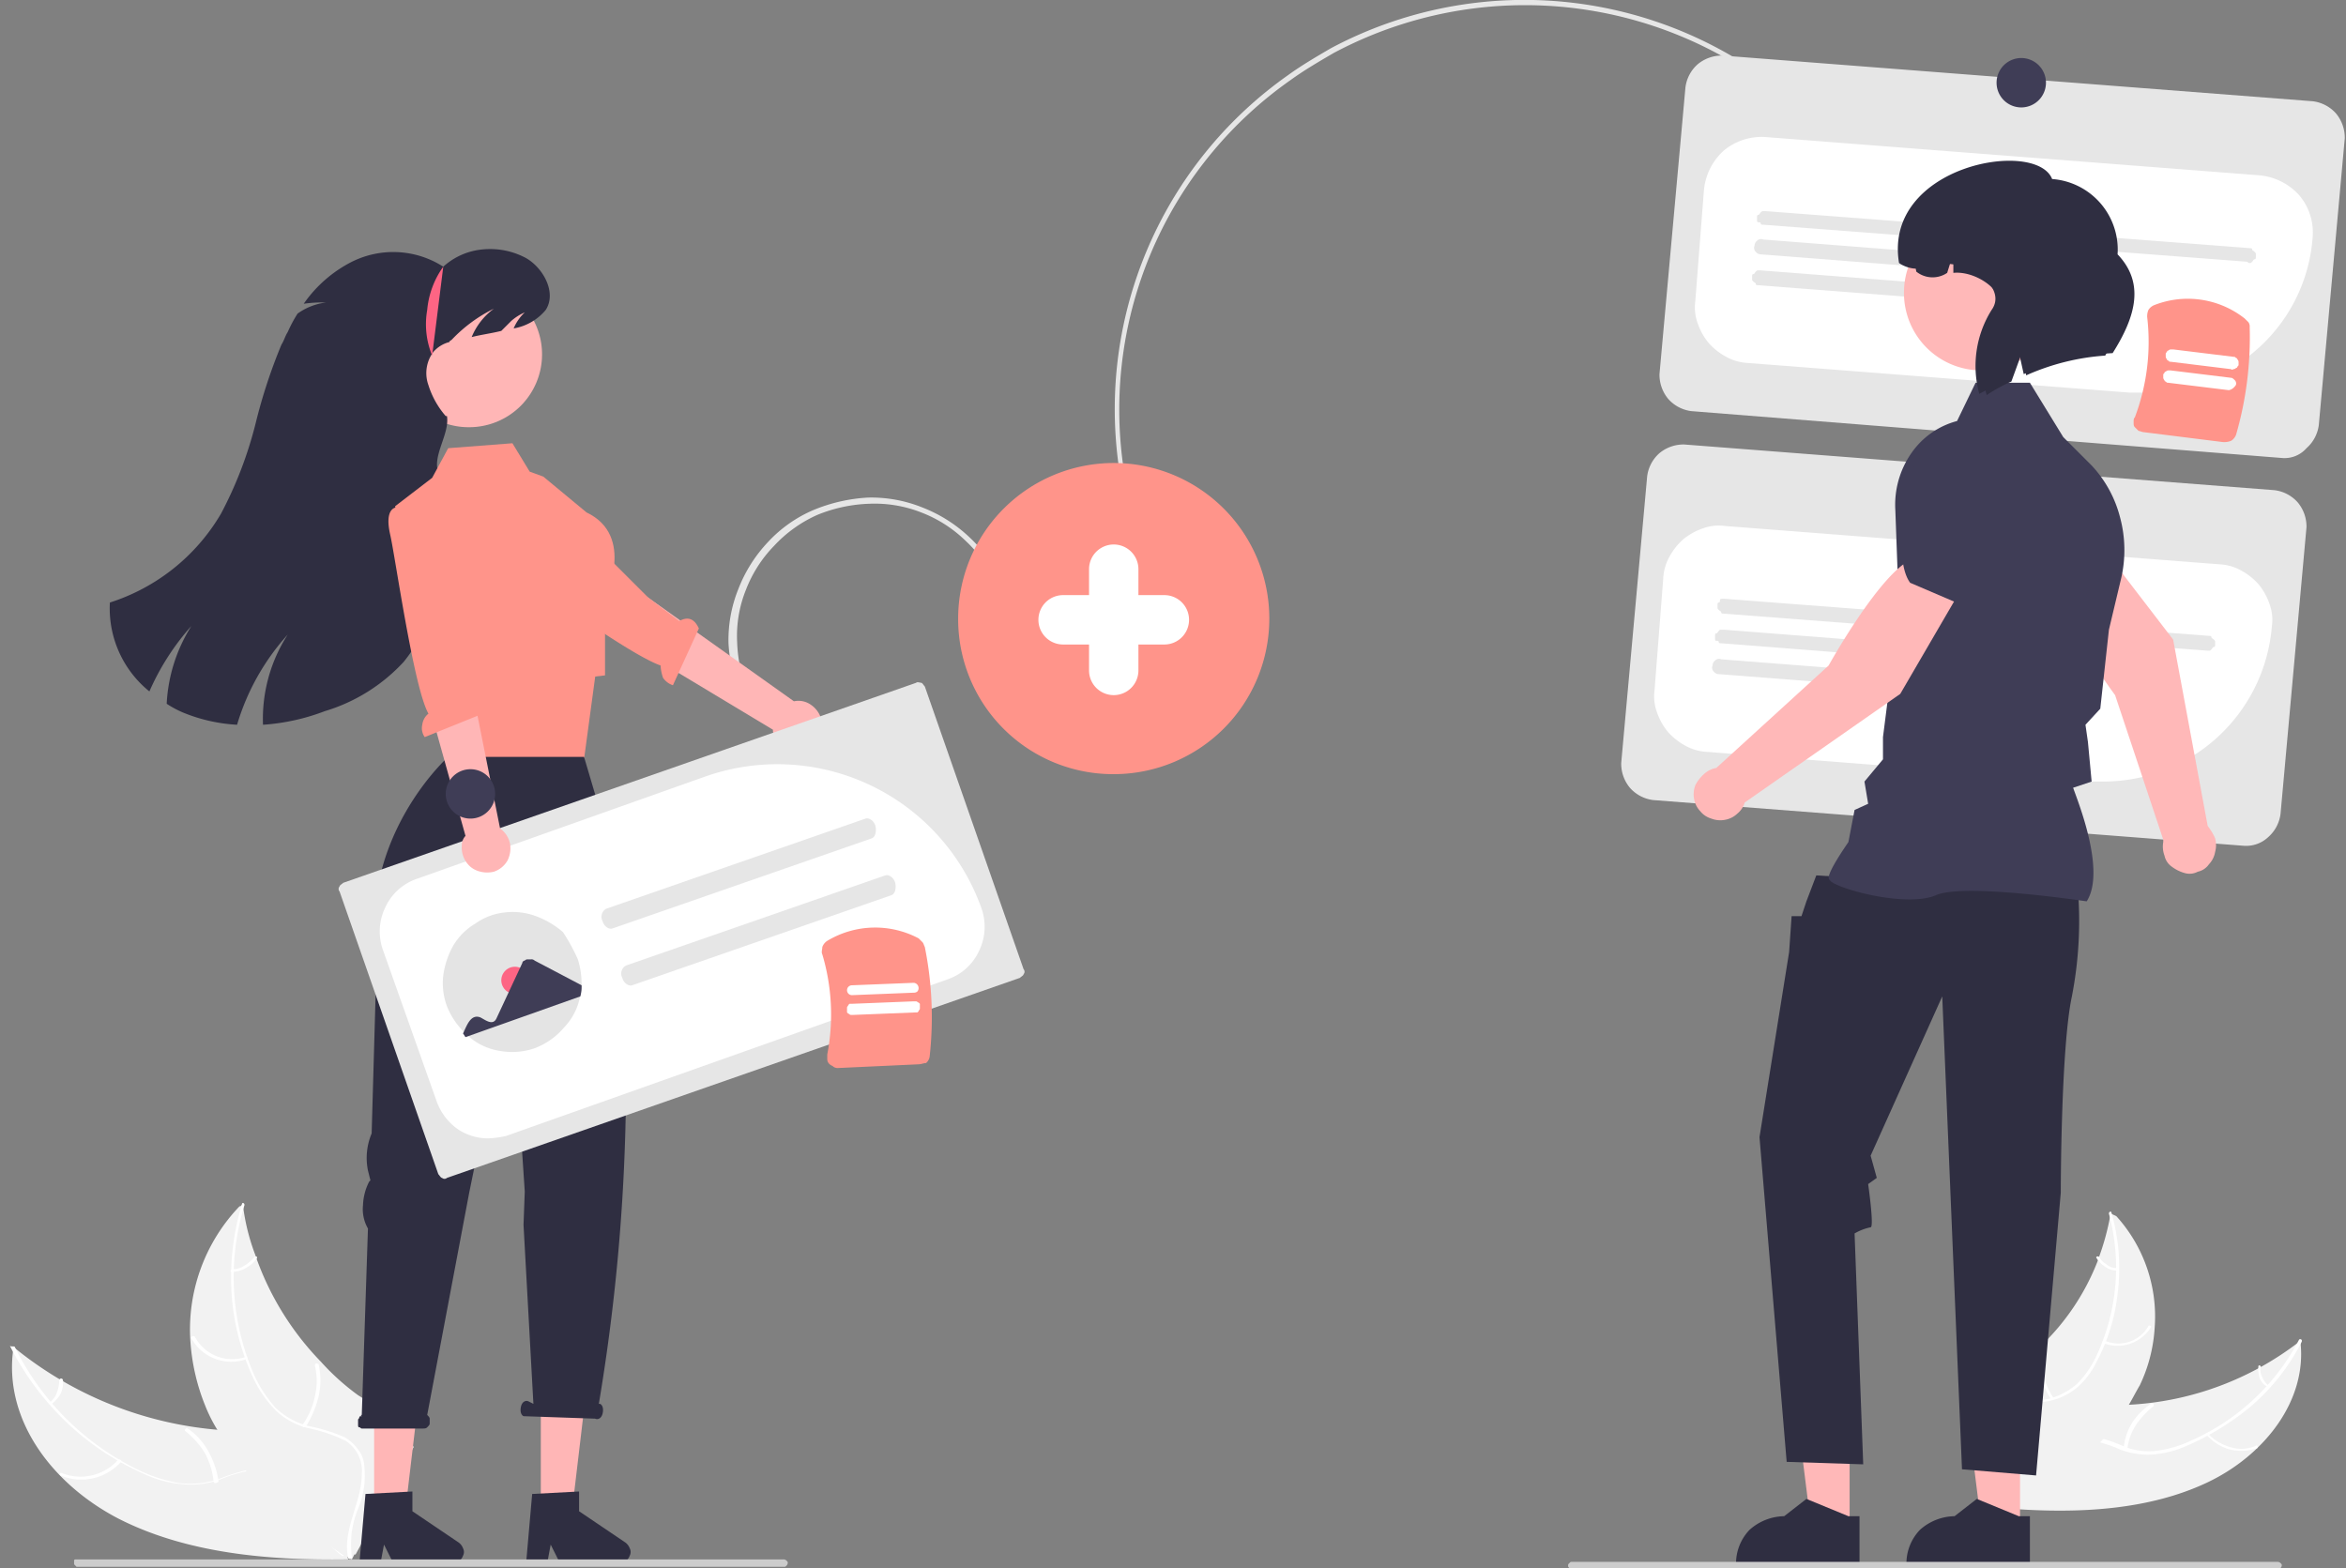 <svg id="Capa_1" data-name="Capa 1" xmlns="http://www.w3.org/2000/svg" xmlns:xlink="http://www.w3.org/1999/xlink" viewBox="0 0 190 127"><rect x="0" y="0" width="190" height="127" fill="#808080" stroke="none"/><defs><style>.cls-1{fill:none;}.cls-2{clip-path:url(#clip-path);}.cls-3{fill:#e6e6e6;}.cls-4{fill:#fff;}.cls-5{fill:#f2f2f2;}.cls-6{fill:#ffb8b8;}.cls-7{fill:#3f3d56;}.cls-8{fill:#2f2e41;}.cls-9{fill:#ccc;}.cls-10{fill:#ff948a;}.cls-11{fill:#ffb6b6;}.cls-12{fill:#fd6584;}.cls-13{fill:#e4e4e4;}</style><clipPath id="clip-path"><rect class="cls-1" x="-12" width="202" height="127"/></clipPath></defs><title>5</title><g class="cls-2"><path class="cls-3" d="M107.8,3.9A33.31,33.31,0,0,1,150.6,14l-.3.2A32.93,32.93,0,0,0,108,4.3c-1.2.7-2.4,1.4-3.5,2.2a32.61,32.61,0,0,0-7.8,45.6l-.3.2a33.08,33.08,0,0,1,7.9-46.2C105.4,5.3,106.6,4.6,107.8,3.9Z"/><path class="cls-3" d="M184.9,37.1,137,33.3a3,3,0,0,1-1.9-1,3.06,3.06,0,0,1-.7-2l2.1-23.2a3,3,0,0,1,1-1.9,3.06,3.06,0,0,1,2-.7l47.8,3.7a3,3,0,0,1,1.9,1,3.06,3.06,0,0,1,.7,2l-2.1,23.2a3,3,0,0,1-1,1.9A2.36,2.36,0,0,1,184.9,37.1Z"/><path class="cls-4" d="M173.6,31.8h-1.1l-30.9-2.4a4.07,4.07,0,0,1-1.8-.5,5.26,5.26,0,0,1-1.4-1.1,5.07,5.07,0,0,1-.9-1.6,3.72,3.72,0,0,1-.2-1.8l.7-9a4.94,4.94,0,0,1,1.6-3.2,4.81,4.81,0,0,1,3.4-1.1l40,3.1a4.94,4.94,0,0,1,3.2,1.6,4.66,4.66,0,0,1,1.1,3.4,13.39,13.39,0,0,1-4.4,9,14.08,14.08,0,0,1-9.3,3.6Z"/><path class="cls-3" d="M182,21.2l-39.2-3c-.1,0-.2,0-.2-.1s-.1-.1-.2-.1-.1-.1-.1-.2v-.2c0-.1,0-.2.1-.2s.1-.1.2-.2.1-.1.2-.1h.2l39.2,3c.1,0,.2,0,.2.1s.1.1.2.2.1.1.1.2v.2c0,.1,0,.2-.1.2s-.1.1-.2.2-.1.1-.2.1S182.1,21.3,182,21.2Z"/><path class="cls-3" d="M165.7,22.4l-23.1-1.8a.52.52,0,0,1-.4-.2.44.44,0,0,1-.1-.5.52.52,0,0,1,.2-.4.44.44,0,0,1,.5-.1l23.1,1.8c.1,0,.2,0,.2.1s.1.1.2.1.1.1.1.2v.2c0,.1,0,.2-.1.2s-.1.1-.2.2-.1.1-.2.1-.1.2-.2.1Z"/><path class="cls-3" d="M170.8,25.3l-28.4-2.2c-.1,0-.2,0-.2-.1s-.1-.1-.2-.2-.1-.1-.1-.2v-.2c0-.1,0-.2.1-.2s.1-.1.2-.2.1-.1.2-.1h.2L171,24.1a.52.52,0,0,1,.4.2.44.44,0,0,1,.1.5.52.52,0,0,1-.2.4A.75.75,0,0,1,170.8,25.3Z"/><path class="cls-3" d="M181.7,68.5l-47.8-3.7a3,3,0,0,1-1.9-1,3.06,3.06,0,0,1-.7-2l2.1-23.2a3,3,0,0,1,1-1.9,3.06,3.06,0,0,1,2-.7l47.8,3.7a3,3,0,0,1,1.9,1,3.06,3.06,0,0,1,.7,2l-2.1,23.2a3,3,0,0,1-1,1.9A2.61,2.61,0,0,1,181.7,68.5Z"/><path class="cls-4" d="M170.3,63.3h-1.1l-30.9-2.4a4.07,4.07,0,0,1-1.8-.5,5.26,5.26,0,0,1-1.4-1.1,5.07,5.07,0,0,1-.9-1.6,3.72,3.72,0,0,1-.2-1.8l.7-9a4.07,4.07,0,0,1,.5-1.8,5.26,5.26,0,0,1,1.1-1.4,5.07,5.07,0,0,1,1.6-.9,3.72,3.72,0,0,1,1.8-.2l40,3.1a4.07,4.07,0,0,1,1.8.5,5.26,5.26,0,0,1,1.4,1.1,5.07,5.07,0,0,1,.9,1.6,3.72,3.72,0,0,1,.2,1.8,13.7,13.7,0,0,1-13.7,12.6Z"/><path class="cls-3" d="M178.8,52.7l-39.2-3c-.1,0-.2,0-.2-.1s-.1-.1-.2-.2-.1-.1-.1-.2V49c0-.1,0-.2.1-.2s.1-.1.1-.2.1-.1.2-.1h.2l39.2,3c.1,0,.2,0,.2.1s.1.1.2.2.1.1.1.2v.2c0,.1,0,.2-.1.2s-.1.1-.2.2-.1.1-.2.1Z"/><path class="cls-3" d="M162.5,53.9l-23.1-1.8c-.1,0-.2,0-.2-.1s-.1-.1-.2-.1-.1-.1-.1-.2v-.2c0-.1,0-.2.1-.2s.1-.1.2-.2.1-.1.2-.1h.2l23.1,1.8a.52.52,0,0,1,.4.2.44.44,0,0,1,.1.5.52.52,0,0,1-.2.4Z"/><path class="cls-3" d="M167.6,56.8l-28.4-2.2a.52.52,0,0,1-.4-.2.44.44,0,0,1-.1-.5.52.52,0,0,1,.2-.4.44.44,0,0,1,.5-.1l28.4,2.2a.52.52,0,0,1,.4.2.44.44,0,0,1,.1.5.52.52,0,0,1-.2.4A4.33,4.33,0,0,1,167.6,56.8Z"/><path class="cls-3" d="M60,56.4a12.84,12.84,0,0,1-1-4.3,11.08,11.08,0,0,1,.8-4.4,11.66,11.66,0,0,1,2.4-3.8,10.79,10.79,0,0,1,3.7-2.6,13.41,13.41,0,0,1,4.4-1,11.08,11.08,0,0,1,4.4.8,11.66,11.66,0,0,1,3.8,2.4,11.42,11.42,0,0,1,2.6,3.6l-.4.2a10.72,10.72,0,0,0-2.5-3.5,10.55,10.55,0,0,0-3.6-2.3,10.32,10.32,0,0,0-4.2-.7,12.16,12.16,0,0,0-4.2.9,10.72,10.72,0,0,0-3.5,2.5,10.55,10.55,0,0,0-2.3,3.6,10,10,0,0,0-.7,4.2,12.16,12.16,0,0,0,.9,4.2Z"/><path class="cls-5" d="M178.7,120.1c4.7-2.2,8.2-6.7,7.6-11.5a24.63,24.63,0,0,1-15.8,5.2c-2.3,0-4.9-.3-6.5,1a4.74,4.74,0,0,0-1.6,3.3,10.08,10.08,0,0,0,.6,3.8l-.1.3C168.4,122.6,174,122.3,178.7,120.1Z"/><path class="cls-4" d="M186.2,108.5a18.06,18.06,0,0,1-8.8,8.2,9.24,9.24,0,0,1-2.7.8,5.33,5.33,0,0,1-2.8-.4,11.22,11.22,0,0,0-2.6-.8,2.88,2.88,0,0,0-1.3.1,3.38,3.38,0,0,0-1.2.6,7.22,7.22,0,0,0-1.8,2.4,6.59,6.59,0,0,1-2,2.7c-.1.1,0,.3.2.2,1.7-1.2,1.9-3.3,3.3-4.7a2.55,2.55,0,0,1,1.2-.8,2.2,2.2,0,0,1,1.4-.2,11.22,11.22,0,0,1,2.6.8,6.35,6.35,0,0,0,2.7.4,8.28,8.28,0,0,0,2.7-.7,21.42,21.42,0,0,0,5.2-3.2,17.17,17.17,0,0,0,4.1-5.2c.1-.2-.1-.3-.2-.2Z"/><path class="cls-4" d="M178.7,116.2a3.87,3.87,0,0,0,1.9,1.2,4.12,4.12,0,0,0,2.2-.1c.1-.1,0-.3-.1-.2a3,3,0,0,1-2.1.1,4.18,4.18,0,0,1-1.8-1.1c-.1-.1-.2,0-.1.1Z"/><path class="cls-4" d="M172.3,117.3a4.38,4.38,0,0,1,.7-1.9,6.73,6.73,0,0,1,1.4-1.5c.1-.1,0-.3-.2-.2a5.36,5.36,0,0,0-1.5,1.5,4.79,4.79,0,0,0-.7,2c0,.2.2.3.3.1Z"/><path class="cls-4" d="M183.7,112.2a1.79,1.79,0,0,1-.5-.7,1.13,1.13,0,0,1-.1-.8c0-.1-.2-.2-.2,0a2.77,2.77,0,0,0,.1.9,1.34,1.34,0,0,0,.6.7h.2c-.1,0-.1,0-.1-.1.1.1,0,.1,0,0Z"/><path class="cls-5" d="M170.9,98.2v.3a20.25,20.25,0,0,1-.9,3.3c0,.1-.1.2-.1.3a19,19,0,0,1-4.6,6.9,27.46,27.46,0,0,1-2.6,2.2,12.07,12.07,0,0,0-3.6,3.1.76.76,0,0,0-.2.4l3.7,7.5h.1l.1.3c.1,0,.1-.1.2-.1a.1.1,0,0,0,.1-.1h.2l.9-.6h0a32.52,32.52,0,0,0,6-5l.2-.2a15.63,15.63,0,0,0,2-2.7c.3-.5.6-1.1.9-1.6a12.55,12.55,0,0,0,1.2-4.6,12.1,12.1,0,0,0-3.1-9.1C171,98.3,170.9,98.3,170.9,98.2Z"/><path class="cls-4" d="M170.8,98.3a16.82,16.82,0,0,1-1.1,11.7,8,8,0,0,1-1.5,2.1,5.67,5.67,0,0,1-2.3,1.2,11.7,11.7,0,0,0-2.5.7,2.36,2.36,0,0,0-.9.8,3.7,3.7,0,0,0-.5,1.1,7.69,7.69,0,0,0,.3,3,6.24,6.24,0,0,1,.3,3.3c0,.1.2.2.2.1.5-1.9-.8-3.8-.7-5.8a2.68,2.68,0,0,1,1.2-2.3,7.17,7.17,0,0,1,2.5-.7,5.28,5.28,0,0,0,2.4-1.1,6.52,6.52,0,0,0,1.6-2.1,15.31,15.31,0,0,0,1.7-5.5,16.31,16.31,0,0,0-.5-6.6c0-.1-.2-.1-.2.1Z"/><path class="cls-4" d="M170.4,108.8a3.18,3.18,0,0,0,3.8-1.3c.1-.1-.2-.2-.2-.1a2.79,2.79,0,0,1-3.5,1.2c-.3,0-.3.2-.1.2Z"/><path class="cls-4" d="M166.3,113.2a5.17,5.17,0,0,1-.8-1.9,7.39,7.39,0,0,1,0-2.1c0-.1-.2-.2-.2-.1a4.11,4.11,0,0,0,0,2.2,5,5,0,0,0,.8,2C166.2,113.4,166.4,113.3,166.3,113.2Z"/><path class="cls-4" d="M171.4,102.7a1.14,1.14,0,0,1-.8-.3,1.7,1.7,0,0,1-.6-.6c-.1-.1-.3,0-.2.1a2.34,2.34,0,0,0,.7.7,1.61,1.61,0,0,0,.9.3c.1,0,.1,0,.1-.1l-.1-.1Z"/><path class="cls-6" d="M178.8,66.9,176,51.8l-5.6-7.3-4.1,2.7c.6,3.2,5,9.1,5,9.1L175.2,68v.2a2.08,2.08,0,0,0,.1,1.1,1.46,1.46,0,0,0,.6.9,3.13,3.13,0,0,0,1,.5,1.42,1.42,0,0,0,1.1-.1,1.46,1.46,0,0,0,.9-.6,1.91,1.91,0,0,0,.5-1,2.05,2.05,0,0,0,0-1.1,4.37,4.37,0,0,0-.6-1Z"/><path class="cls-7" d="M166.3,48.8,171,45h0c.9-2-1.1-5.4-2.9-7.9a4.09,4.09,0,0,0-5.4-1.1,5.72,5.72,0,0,0-1.5,1.6,4.13,4.13,0,0,0-.4,2.2l.4,3.8Z"/><path class="cls-6" d="M149.8,123.8h-3.1l-1.5-12h4.6Z"/><path class="cls-8" d="M150.6,122.8h-.9l-3.4-1.4-1.8,1.4h0a4.3,4.3,0,0,0-2.8,1.1,3.93,3.93,0,0,0-1.1,2.8v.1h10Z"/><path class="cls-6" d="M163.6,123.8h-3.1l-1.5-12h4.6Z"/><path class="cls-8" d="M164.4,122.8h-.9l-3.4-1.4-1.8,1.4h0a4.3,4.3,0,0,0-2.8,1.1,3.93,3.93,0,0,0-1.1,2.8v.1h10Z"/><path class="cls-8" d="M168.3,72.2a32,32,0,0,1-.5,8.5c-.9,4.2-.9,15.9-.9,15.9l-2,22.9-6-.5-1.6-38.3-5.8,12.9.5,1.8-.7.5s.5,3.5.2,3.5a4.35,4.35,0,0,0-1.3.5l.7,18.7-6.2-.2-2.2-26.3,2.4-15,.2-2.9h.8l.4-1.2.8-2.1Z"/><path class="cls-7" d="M169,73h0c1.6-2.5-.8-8.3-1.1-9.2l1.5-.5-.3-3.2-.2-1.4,1.2-1.3h0l.7-6.4,1-4.2a10.16,10.16,0,0,0-.1-4.9,9.63,9.63,0,0,0-2.3-4.2l-2.3-2.3L164.4,31H160l-1.5,3.1a6.51,6.51,0,0,0-3.7,2.6,7.31,7.31,0,0,0-1.3,4.6l.3,8.2-1.3,10.2v1.8L151,63.3l.3,1.8-1.1.5-.5,2.6c-.2.3-1.6,2.3-1.6,2.9,0,.1.1.2.2.3.9.7,6.2,2.1,8.5,1.1s12.1.5,12.2.5Z"/><path class="cls-9" d="M127,126.8c0,.1,0,.1.1.2a.35.35,0,0,0,.2.1h57.2c.1,0,.1,0,.2-.1a.35.35,0,0,0,.1-.2c0-.1,0-.1-.1-.2a.35.35,0,0,0-.2-.1H127.3c-.1,0-.1,0-.2.1s-.1.1-.1.2Z"/><path class="cls-6" d="M160.5,30a6.3,6.3,0,1,0-6.3-6.3A6.27,6.27,0,0,0,160.5,30Z"/><path class="cls-10" d="M90.2,62.7A12.6,12.6,0,1,0,77.6,50.1,12.55,12.55,0,0,0,90.2,62.7Z"/><path class="cls-6" d="M158.5,48.3l-4.2-2.7c-2.6,1.8-6.2,8.3-6.2,8.3L139,62.2a1.91,1.91,0,0,0-1,.5,3.11,3.11,0,0,0-.7.9,2.08,2.08,0,0,0-.1,1.1,1.91,1.91,0,0,0,.5,1,1.8,1.8,0,0,0,.9.6,2,2,0,0,0,1.1.1,1.91,1.91,0,0,0,1-.5,1.8,1.8,0,0,0,.6-.9l12.6-8.8Z"/><path class="cls-7" d="M158.9,49l2-6.5-.7-3.6a3.7,3.7,0,0,0-.8-1.8,3.32,3.32,0,0,0-1.4-1,2.14,2.14,0,0,0-2.1.6,4.36,4.36,0,0,0-1.3,2.3c-.6,2.9-1,6.7.1,8.2h0Z"/><path class="cls-5" d="M9.6,123c-5.4-2.8-9.4-8.1-8.5-13.9a30.05,30.05,0,0,0,18.4,6.8c2.7.1,5.7-.1,7.7,1.5a5.09,5.09,0,0,1,1.7,4,17.75,17.75,0,0,1-.8,4.5l.1.4C21.7,126.4,15.1,125.8,9.6,123Z"/><path class="cls-4" d="M1.2,109.1a21.76,21.76,0,0,0,10.1,10,12.44,12.44,0,0,0,3.1,1,7.31,7.31,0,0,0,3.3-.3,15.83,15.83,0,0,1,3.1-.9,3.81,3.81,0,0,1,1.5.1,6.11,6.11,0,0,1,1.4.7,8,8,0,0,1,2,2.9,7.11,7.11,0,0,0,2.2,3.2c.1.1-.1.3-.2.2-2-1.4-2.2-3.9-3.7-5.7a3.54,3.54,0,0,0-3-1.3,10.89,10.89,0,0,0-3.1.8,6.91,6.91,0,0,1-3.2.4,9,9,0,0,1-3.2-.9,21.7,21.7,0,0,1-6-4A22.56,22.56,0,0,1,.8,109c.1.1.4,0,.4.1Z"/><path class="cls-4" d="M9.8,118.4a4.33,4.33,0,0,1-4.9,1.1.11.11,0,1,1,.1-.2,4,4,0,0,0,2.4.2,4,4,0,0,0,2.1-1.2C9.7,118.1,9.9,118.3,9.8,118.4Z"/><path class="cls-4" d="M17.3,120a6.15,6.15,0,0,0-.7-2.3,6.9,6.9,0,0,0-1.6-1.8c-.1-.1.1-.3.2-.2a5.19,5.19,0,0,1,1.7,1.9,6.81,6.81,0,0,1,.8,2.4c-.1.1-.4.2-.4,0Z"/><path class="cls-4" d="M4,113.6a1.56,1.56,0,0,0,.6-.8,3,3,0,0,0,.2-1,.15.15,0,0,1,.3,0,2.15,2.15,0,0,1-.2,1.1,2.7,2.7,0,0,1-.7.8H4v-.1Z"/><path class="cls-5" d="M19.7,97.5v.3a17.19,17.19,0,0,0,1,3.9c0,.1.1.2.1.3a23.29,23.29,0,0,0,5.2,8.3,19.28,19.28,0,0,0,3,2.7,16.67,16.67,0,0,1,4.2,3.7c.1.2.2.3.3.5l-4.7,8.7h-.1l-.2.4c-.1,0-.1-.1-.2-.1a.1.1,0,0,1-.1-.1H28c-.3-.2-.7-.5-1-.7h0a33.88,33.88,0,0,1-6.9-6.1l-.2-.2a19.42,19.42,0,0,1-2.3-3.3,12.44,12.44,0,0,1-1-2,16.91,16.91,0,0,1-1.2-5.5,14.42,14.42,0,0,1,4-10.6C19.5,97.7,19.6,97.6,19.7,97.5Z"/><path class="cls-4" d="M19.8,97.6a19.82,19.82,0,0,0,.8,13.8,10.57,10.57,0,0,0,1.7,2.6,6.05,6.05,0,0,0,2.7,1.5,14,14,0,0,1,2.9.9,3.46,3.46,0,0,1,1.1,1,2.35,2.35,0,0,1,.5,1.3,7,7,0,0,1-.5,3.5,7.55,7.55,0,0,0-.5,3.9c0,.2-.2.2-.3.1-.5-2.3,1.1-4.5,1.1-6.8a2.89,2.89,0,0,0-1.3-2.7,12.37,12.37,0,0,0-2.9-1,5.85,5.85,0,0,1-2.7-1.4,9.42,9.42,0,0,1-1.8-2.5,19.16,19.16,0,0,1-1.8-6.5,20.58,20.58,0,0,1,.8-7.8c0-.1.2-.1.2.1Z"/><path class="cls-4" d="M19.9,110.1a3.7,3.7,0,0,1-4.4-1.7c-.1-.1.2-.3.3-.1a3.42,3.42,0,0,0,4.1,1.6C20,109.8,20.1,110,19.9,110.1Z"/><path class="cls-4" d="M24.5,115.4a6,6,0,0,0,1-2.3,5.28,5.28,0,0,0,0-2.5c0-.2.2-.2.3-.1a5.71,5.71,0,0,1,0,2.6,8.18,8.18,0,0,1-1,2.4c-.2.2-.4,0-.3-.1Z"/><path class="cls-4" d="M18.8,102.8a1.69,1.69,0,0,0,1-.3,2.7,2.7,0,0,0,.8-.7c.1-.1.3,0,.2.1a2.36,2.36,0,0,1-.9.8,2,2,0,0,1-1.1.3c-.1,0-.1,0-.2-.1.1.1.1,0,.2-.1Z"/><path class="cls-10" d="M36.1,54l.4,3.8-.2,5,11-1.3,1-7.4L47,54Z"/><path class="cls-11" d="M30.4,122.6h2.4l1.1-9.3H30.3v9.3Z"/><path class="cls-8" d="M29.6,121l3.8-.2v1.6l3.7,2.5a1,1,0,0,1,.4.5.64.64,0,0,1,0,.6,1,1,0,0,1-.4.5,1.42,1.42,0,0,1-.6.2H31.9l-.8-1.6-.3,1.6H29.1Z"/><path class="cls-11" d="M43.9,122.6h2.4l1.1-9.3H43.8v9.3Z"/><path class="cls-8" d="M43.1,121l3.8-.2v1.6l3.7,2.5a1,1,0,0,1,.4.5.64.64,0,0,1,0,.6,1,1,0,0,1-.4.5,1.42,1.42,0,0,1-.6.2H45.4l-.8-1.6-.3,1.6H42.6Z"/><path class="cls-8" d="M29.3,114.6h0l.5-15.1a3.13,3.13,0,0,1-.4-1.9,4.49,4.49,0,0,1,.5-1.9l.1-.1-.2-.8a5.11,5.11,0,0,1,.3-3l.4-14c-1.5-10,5.8-16.5,5.8-16.5h11l2.4,8.1a159.53,159.53,0,0,1-1.2,44.3h.1c.2.1.3.4.2.8s-.4.5-.6.4l-5.8-.2c-.2-.1-.3-.4-.2-.8s.4-.5.6-.4l.4.2-.8-14.5.1-2.7-.2-3L41.4,80,38,96.6l-3.4,18c.1.1.2.2.2.3v.4c0,.1-.1.2-.2.3s-.2.1-.4.1H29.3c-.1,0-.1-.1-.2-.1s-.1-.1-.1-.2V115c0-.1.1-.1.1-.2s.1-.1.2-.1C29.2,114.6,29.2,114.6,29.3,114.6Z"/><path class="cls-11" d="M38,34.6a5.9,5.9,0,1,0-5.9-5.9A5.85,5.85,0,0,0,38,34.6Z"/><path class="cls-8" d="M12.1,56a19.94,19.94,0,0,1,3.4-5.3,13,13,0,0,0-2,6.3,8.26,8.26,0,0,0,1.3.7,13.41,13.41,0,0,0,4.4,1,18.88,18.88,0,0,1,4.1-7.3,12.59,12.59,0,0,0-2,7.3,17.23,17.23,0,0,0,5-1.1,14.25,14.25,0,0,0,6.4-4,13.78,13.78,0,0,0,3-7.6,37.54,37.54,0,0,0-.3-8.2c-.1-1.3,1-2.8.8-4.1h-.1a7,7,0,0,1-1.4-2.5,2.87,2.87,0,0,1,.4-2.7,2.58,2.58,0,0,1,1.3-.8c0-.1.1-.1.2-.2A12,12,0,0,1,40,25a5.39,5.39,0,0,0-1.8,2.3c.8-.2,1.6-.3,2.4-.5l.8-.8a4.13,4.13,0,0,1,1.1-.7,3.81,3.81,0,0,0-.9,1.3,4.31,4.31,0,0,0,2.6-1.5c.9-1.4-.2-3.4-1.6-4.2a6.15,6.15,0,0,0-3.5-.7,5.48,5.48,0,0,0-3.2,1.4,7.51,7.51,0,0,0-7.4-.4,10.58,10.58,0,0,0-3.9,3.4,10.87,10.87,0,0,1,1.8-.1,5,5,0,0,0-2.3.9,10.93,10.93,0,0,0-.8,1.5c-.2.3-.3.7-.5,1a43.59,43.59,0,0,0-2.1,6.4,32.37,32.37,0,0,1-2.8,7.3,16.11,16.11,0,0,1-9,7.2A8.64,8.64,0,0,0,12.1,56Z"/><path class="cls-10" d="M44,38.6l-1.1-.4-1.4-2.3-5.2.4L35,38.7,32,41l1.3,6.9,2,8.4L49,54.7V48.4s2.5-5-1.5-6.9Z"/><path class="cls-11" d="M65.1,60.6a1.18,1.18,0,0,1-.8.1,1.88,1.88,0,0,1-.8-.2.9.9,0,0,1-.6-.6,1.14,1.14,0,0,1-.3-.8L47.3,49.9l2.8-3.2L64.3,56.8a1.74,1.74,0,0,1,1.4.3,2.1,2.1,0,0,1,.8,1.1,2.2,2.2,0,0,1-.1,1.4,9.13,9.13,0,0,1-1.3,1Z"/><path class="cls-10" d="M42.1,45.5s-.7.7,1.1,1.9c1.5,1,8,5.7,10.3,6.5a3.55,3.55,0,0,0,.2,1,1.56,1.56,0,0,0,.8.6l2.1-4.6c-.5-1.1-1.2-.8-1.6-.6l-2.5-1.9-6.2-6.2L42.6,45Z"/><path class="cls-12" d="M35.9,21.6a7.09,7.09,0,0,0-1.3,3.5,6.67,6.67,0,0,0,.4,3.7"/><path class="cls-9" d="M6,126.6H6c0,.1,0,.1.1.2l.1.1H63.5c.1,0,.1,0,.2-.1a.35.35,0,0,0,.1-.2c0-.1,0-.1-.1-.2a.35.35,0,0,0-.2-.1H6.1a.1.1,0,0,0-.1.1v.2Z"/><path class="cls-3" d="M27.8,71.5c-.1.1-.3.2-.3.3a.3.3,0,0,0,0,.4l8,22.9c.1.1.2.3.3.3a.3.3,0,0,0,.4,0L82.6,79.2c.1-.1.3-.2.3-.3a.3.3,0,0,0,0-.4l-8-22.9c-.1-.1-.2-.3-.3-.3s-.3-.1-.4,0Z"/><path class="cls-4" d="M39.5,92.2a4.38,4.38,0,0,1-2.5-.8,4.74,4.74,0,0,1-1.6-2.1L31,76.9a4.47,4.47,0,0,1,.2-3.4,4.35,4.35,0,0,1,2.5-2.3l23.4-8.3A17.55,17.55,0,0,1,79.5,73.6a4.47,4.47,0,0,1-.2,3.4,4.35,4.35,0,0,1-2.5,2.3v0L41,92A7.72,7.72,0,0,1,39.5,92.2Z"/><path class="cls-3" d="M70.6,67.9l-21,7.3c-.3.1-.7-.2-.8-.6a.74.74,0,0,1,.3-1l21-7.3c.3-.1.7.2.8.6S70.9,67.8,70.6,67.9Z"/><path class="cls-3" d="M72.2,72.5l-21,7.3c-.3.1-.7-.2-.8-.6a.74.74,0,0,1,.3-1l21-7.3c.3-.1.7.2.8.6S72.5,72.4,72.2,72.5Z"/><path class="cls-13" d="M46.8,77.7a6.45,6.45,0,0,1,.3,2,2.77,2.77,0,0,1-.1.9,5,5,0,0,1-1.3,2.6,5.86,5.86,0,0,1-2.4,1.7,5.66,5.66,0,0,1-2.9.2,5,5,0,0,1-2.6-1.3c-.1-.1-.2-.1-.2-.2a6,6,0,0,1-1.4-2.1,5.39,5.39,0,0,1-.3-2.5,6.81,6.81,0,0,1,.8-2.4,5.16,5.16,0,0,1,1.8-1.8,5,5,0,0,1,2.4-.9,5.39,5.39,0,0,1,2.5.3,7.1,7.1,0,0,1,2.2,1.3A15.45,15.45,0,0,1,46.8,77.7Z"/><path class="cls-12" d="M41.7,80.5a1.1,1.1,0,1,0-1.1-1.1A1.11,1.11,0,0,0,41.7,80.5Z"/><path class="cls-7" d="M37.5,83.7c.3-.6.6-1.6,1.4-1.3.4.2,1,.7,1.3.1L42.3,78a.22.22,0,0,1,.2-.2.31.31,0,0,1,.2-.1H43a.37.37,0,0,1,.3.1l3.8,2a2.77,2.77,0,0,1-.1.9L37.7,84Z"/><path class="cls-11" d="M38.6,70.5a1.79,1.79,0,0,1-.7-.5,2.06,2.06,0,0,1-.5-1.5,1.14,1.14,0,0,1,.3-.8L32.9,50.5l4.2-.4,3.4,17a2,2,0,0,1,.8,1.2,2.2,2.2,0,0,1-.2,1.4,2,2,0,0,1-1.1.9A2.29,2.29,0,0,1,38.6,70.5Z"/><path class="cls-10" d="M32.1,41.1s-1,0-.5,2.2c.4,1.7,1.9,12.4,3.1,14.5a1.35,1.35,0,0,0-.5.9,1.23,1.23,0,0,0,.2,1l4.7-1.9c.4-1.1.1-2.1-.4-2.1l-.5-3.1L37.3,42l-4.4-1Z"/><path class="cls-10" d="M74.4,86.2l-6.5.3a.6.6,0,0,1-.4-.1c-.1-.1-.2-.1-.3-.2a.52.52,0,0,1-.2-.4v-.4a17.06,17.06,0,0,0-.4-8.1c-.1-.2,0-.4,0-.6a1,1,0,0,1,.4-.5,7.53,7.53,0,0,1,7.4-.2l.3.3c.1.1.1.2.2.4a28.79,28.79,0,0,1,.4,8.8.86.86,0,0,1-.3.6C74.8,86.1,74.6,86.2,74.4,86.2Z"/><path class="cls-4" d="M74.1,82l-5,.2h-.2c-.1,0-.1-.1-.2-.1l-.1-.1v-.4c0-.1.1-.1.1-.2l.1-.1H69l5-.2h.2c.1,0,.1.1.2.1l.1.1v.4c0,.1-.1.1-.1.2l-.1.1Z"/><path class="cls-4" d="M74,80.4l-5,.2a.4.4,0,1,1,0-.8l5-.2a.43.43,0,0,1,.3.7A.44.44,0,0,1,74,80.4Z"/><path class="cls-10" d="M180,35.8l-6.4-.8c-.1,0-.3-.1-.4-.1l-.3-.3c-.1-.1-.1-.2-.1-.4s0-.3.1-.4a17.29,17.29,0,0,0,1-8.1,1.27,1.27,0,0,1,.1-.6,1,1,0,0,1,.5-.4,7.44,7.44,0,0,1,7.3,1.1l.3.3a.6.6,0,0,1,.1.4,28.48,28.48,0,0,1-1.1,8.7,1,1,0,0,1-.4.5A1.48,1.48,0,0,1,180,35.8Z"/><path class="cls-4" d="M180.5,31.6l-4.9-.6c-.1,0-.1,0-.2-.1a.1.1,0,0,1-.1-.1.35.35,0,0,1-.1-.2v-.2c0-.1,0-.1.1-.2a.1.1,0,0,1,.1-.1.35.35,0,0,1,.2-.1h.2l4.9.6c.1,0,.2.1.3.2a.37.37,0,0,1,.1.3c0,.1-.1.2-.2.3S180.6,31.6,180.5,31.6Z"/><path class="cls-4" d="M180.7,29.9l-4.9-.6c-.1,0-.1,0-.2-.1a.1.1,0,0,1-.1-.1.35.35,0,0,1-.1-.2v-.2c0-.1,0-.1.1-.2a.1.1,0,0,1,.1-.1.35.35,0,0,1,.2-.1h.2l4.9.6c.1,0,.1,0,.2.1a.1.1,0,0,1,.1.1.35.35,0,0,1,.1.2v.2c0,.1,0,.1-.1.2a.1.1,0,0,1-.1.1.35.35,0,0,1-.2.1C180.8,29.9,180.8,30,180.7,29.9Z"/><path class="cls-4" d="M94.3,48.2H92.2V46.1a2,2,0,0,0-4,0v2.1H86.1a2,2,0,0,0,0,4h2.1v2.1a2,2,0,0,0,4,0V52.2h2.1a2,2,0,0,0,0-4Z"/><path class="cls-7" d="M163.7,8.7a2,2,0,1,0-2-2A2,2,0,0,0,163.7,8.7Z"/><path class="cls-7" d="M38.1,66.3a2,2,0,1,0-2-2A2,2,0,0,0,38.1,66.3Z"/><path class="cls-8" d="M166.2,14.5a5.73,5.73,0,0,1,5.3,6.1c2.2,2.3,1.5,5-.4,8a21.11,21.11,0,0,0-7.2,1.7l-.4-1.8-.9,2.3a24,24,0,0,0-2.3,1.1,8.55,8.55,0,0,1,1-6.8c1.3-1.8-1.8-4-4.1-3.7V19.7l-.6,1.7a2.59,2.59,0,0,1-2.8-.1h0C152.5,13.4,164.9,11.2,166.2,14.5Z"/><path class="cls-8" d="M166,15.4c2.7.1,4.8,2.6,4.8,5.8,2,2.2,1.3,4.8-.3,7.6a18.83,18.83,0,0,0-6.4,1.6l-.4-1.7-.8,2.2a12.81,12.81,0,0,0-2,1.1,7.92,7.92,0,0,1,.9-6.4c1.1-1.7-1.6-3.7-3.6-3.5V20.5l-.5,1.6a2.11,2.11,0,0,1-2.5-.1h0C153.7,14.4,164.7,12.3,166,15.4Z"/></g></svg>